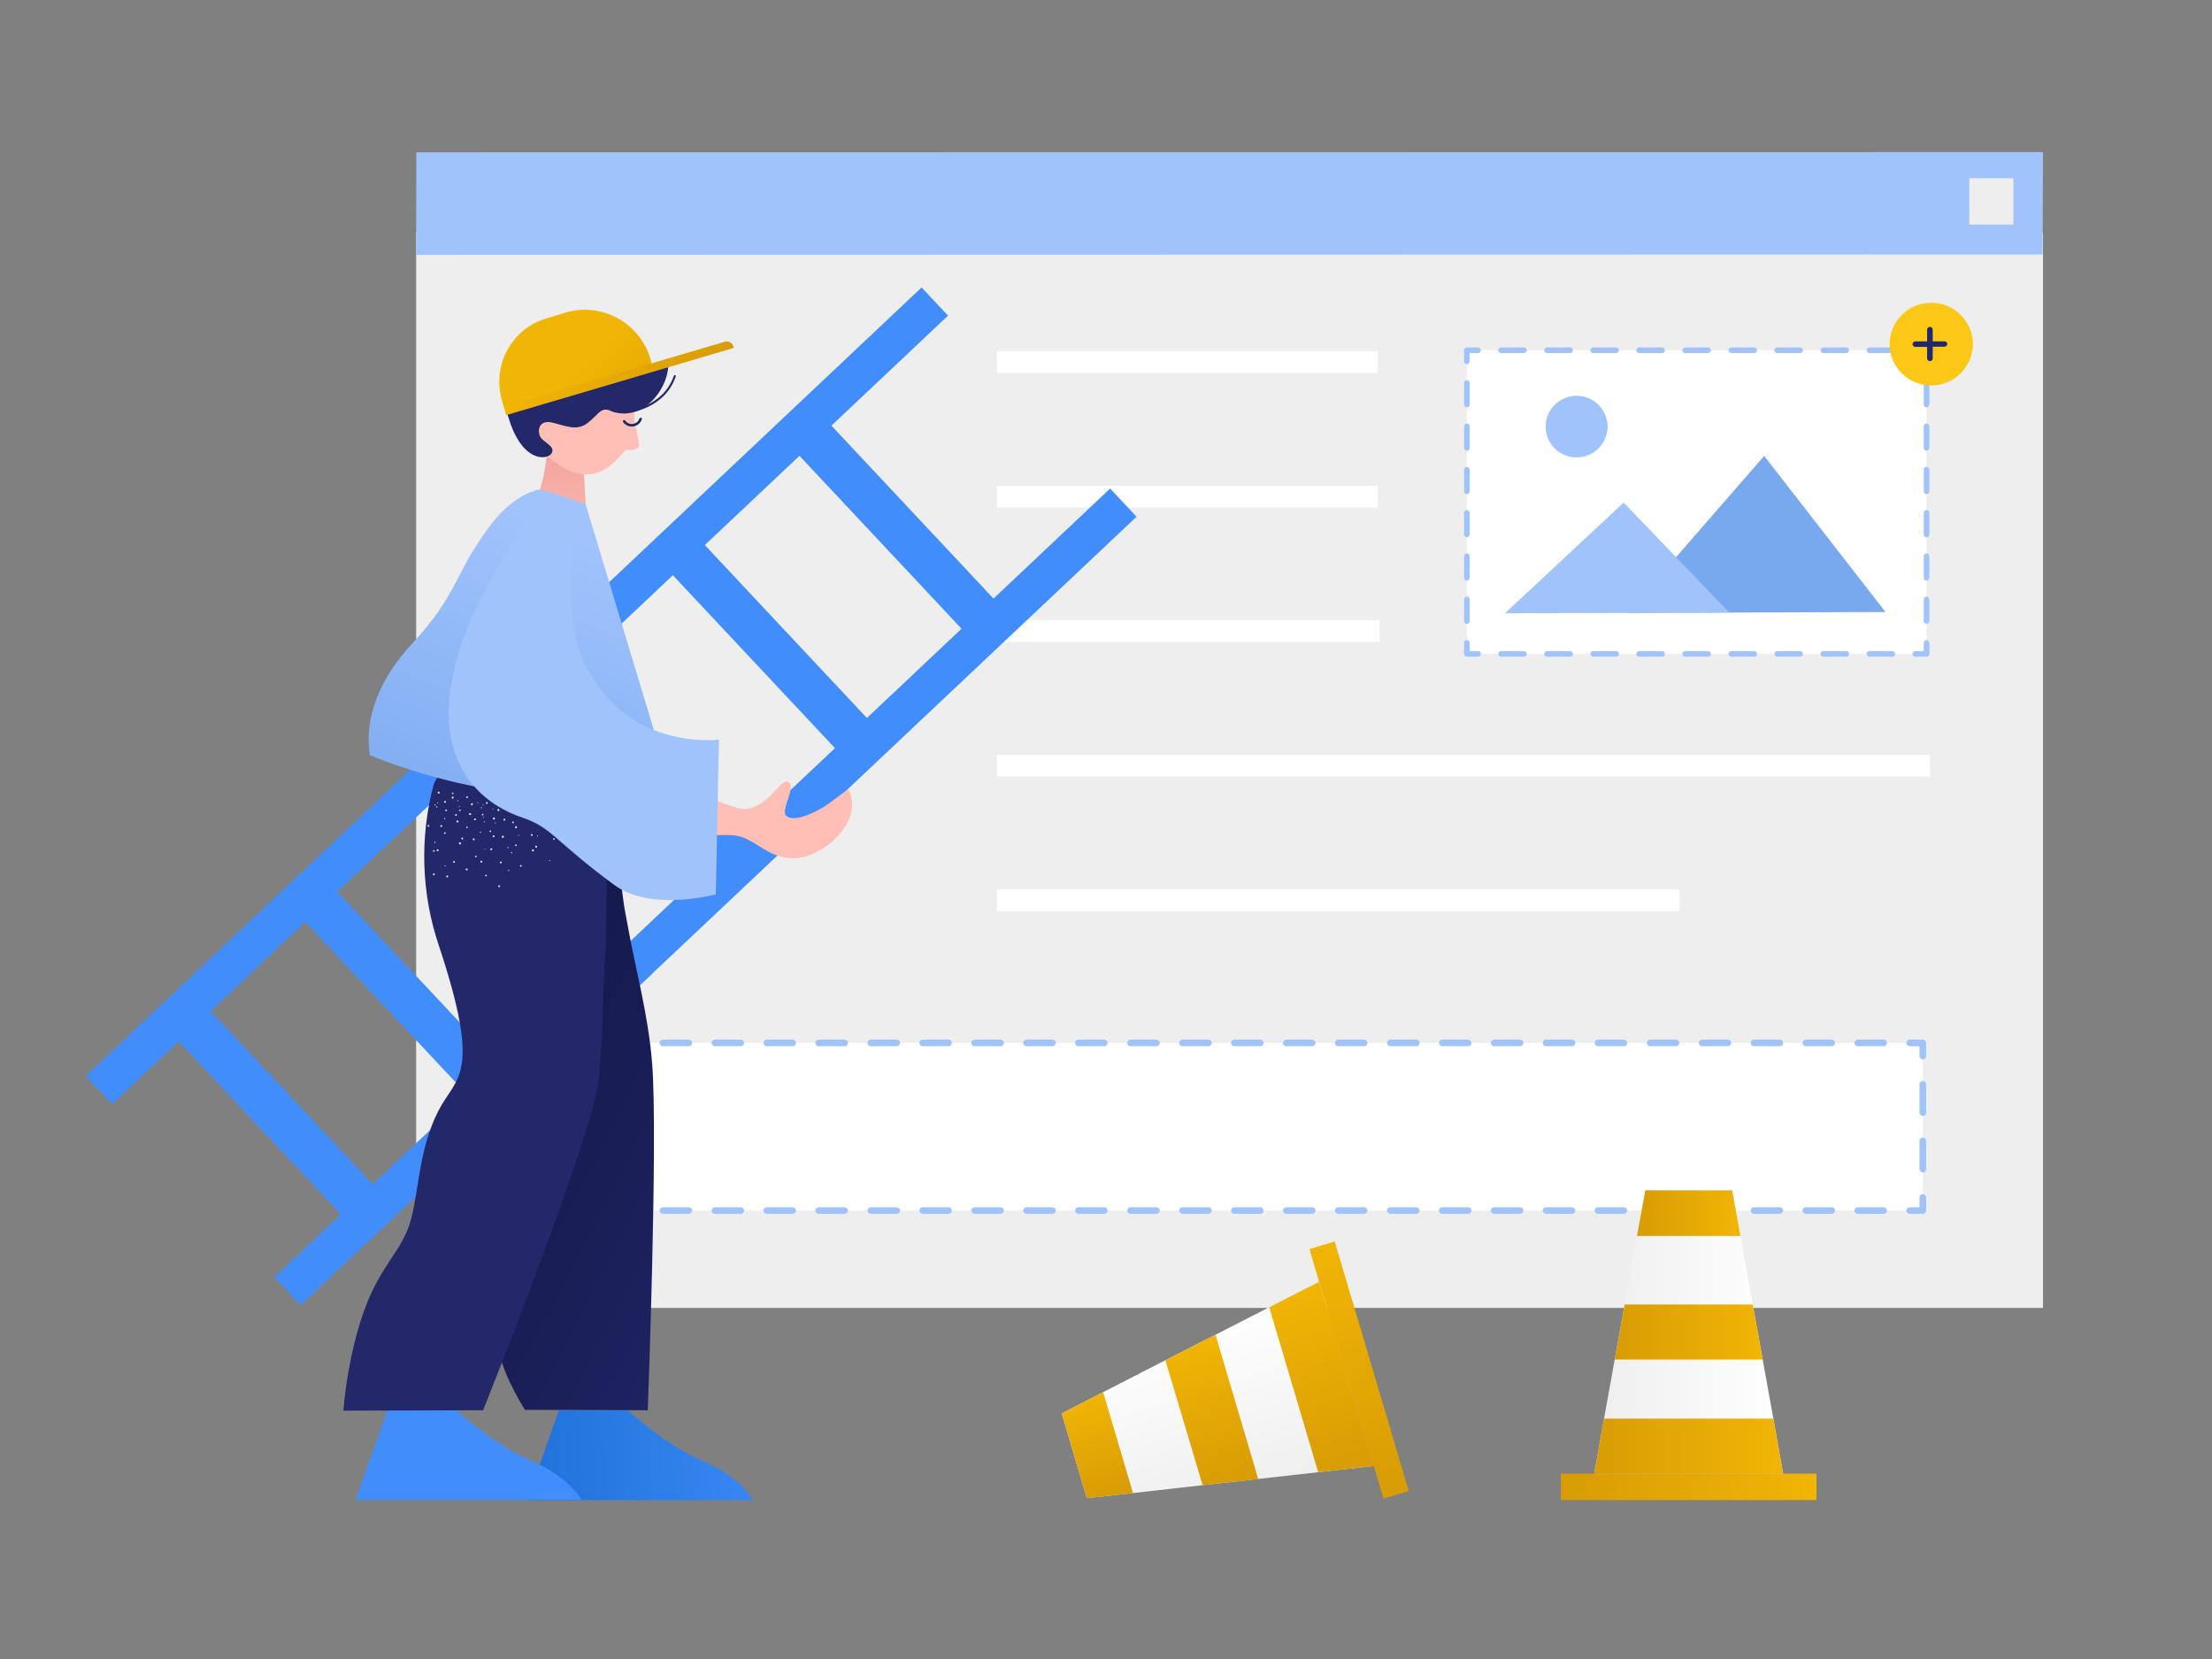<svg xmlns="http://www.w3.org/2000/svg" viewBox="0 0 1600 1200" width="1600" height="1200"><rect x="0" y="0" width="1600" height="1200" fill="#808080" stroke="none"/><g transform="translate(301.0 110.0) rotate(0.0 588.5 418.0) scale(1.489 1.49)"><svg width="790.3" height="561.2" viewBox="0 0 790.3 561.2"><path d="M0 39.1h790.3v522H0z" fill="#eee"/><path d="M790.1 49.7 0 49.9.1.1 790.3 0z" fill="#a1c3fc"/><path d="M754.5 12.7h21.4v22.5h-21.4z" fill="#eee"/></svg></g><g transform="translate(336.0 752.0) rotate(0.0 528.5 63.0) scale(1.591 1.585)"><svg width="664.5" height="79.5" viewBox="0 0 664.5 79.5"><path d="M1.5 1.5H663V78H1.5z" fill="#fff"/><g fill="#a1c3fc"><path d="M663 9c-.8 0-1.5-.7-1.5-1.5V3H657c-.8 0-1.5-.7-1.5-1.5S656.2 0 657 0h6c.8 0 1.5.7 1.5 1.5v6c0 .8-.6 1.5-1.5 1.5zm-17.8-6h-11.8c-.8 0-1.5-.7-1.5-1.5s.7-1.5 1.5-1.5h11.8c.8 0 1.5.7 1.5 1.5s-.6 1.5-1.5 1.5zm-23.6 0h-11.8c-.8 0-1.5-.7-1.5-1.5S609 0 609.8 0h11.8c.8 0 1.5.7 1.5 1.5s-.7 1.5-1.5 1.5zM598 3h-11.8c-.8 0-1.5-.7-1.5-1.5s.7-1.5 1.5-1.5H598c.8 0 1.5.7 1.5 1.5S598.8 3 598 3zm-23.6 0h-11.8c-.8 0-1.5-.7-1.5-1.5s.7-1.5 1.5-1.5h11.8c.8 0 1.5.7 1.5 1.5s-.7 1.5-1.5 1.5zm-23.6 0H539c-.8 0-1.5-.7-1.5-1.5S538.2 0 539 0h11.8c.8 0 1.5.7 1.5 1.5s-.7 1.5-1.5 1.5zm-23.7 0h-11.8c-.8 0-1.5-.7-1.5-1.5s.7-1.5 1.5-1.5h11.8c.8 0 1.5.7 1.5 1.5S528 3 527.1 3zm-23.6 0h-11.8c-.8 0-1.5-.7-1.5-1.5s.7-1.5 1.5-1.5h11.8c.8 0 1.5.7 1.5 1.5s-.7 1.5-1.5 1.5zm-23.6 0h-11.8c-.8 0-1.5-.7-1.5-1.5s.7-1.5 1.5-1.5h11.8c.8 0 1.5.7 1.5 1.5s-.7 1.5-1.5 1.5zm-23.6 0h-11.8c-.8 0-1.5-.7-1.5-1.5s.7-1.5 1.5-1.5h11.8c.8 0 1.5.7 1.5 1.5s-.7 1.5-1.5 1.5zm-23.6 0h-11.8c-.8 0-1.5-.7-1.5-1.5S420 0 420.9 0h11.8c.8 0 1.5.7 1.5 1.5s-.7 1.5-1.5 1.5zM409 3h-11.8c-.8 0-1.5-.7-1.5-1.5s.7-1.5 1.5-1.5H409c.8 0 1.5.7 1.5 1.5S409.9 3 409 3zm-23.6 0h-11.8c-.8 0-1.5-.7-1.5-1.5s.7-1.5 1.5-1.5h11.8c.8 0 1.5.7 1.5 1.5s-.7 1.5-1.5 1.5zm-23.6 0H350c-.8 0-1.5-.7-1.5-1.5S349.2 0 350 0h11.8c.8 0 1.5.7 1.5 1.5s-.7 1.5-1.5 1.5zm-23.6 0h-11.8c-.8 0-1.5-.7-1.5-1.5s.7-1.5 1.5-1.5h11.8c.8 0 1.5.7 1.5 1.5S339 3 338.2 3zm-23.6 0h-11.8c-.8 0-1.5-.7-1.5-1.5S302 0 302.8 0h11.8c.8 0 1.5.7 1.5 1.5s-.7 1.5-1.5 1.5zm-23.7 0h-11.8c-.8 0-1.5-.7-1.5-1.5s.7-1.5 1.5-1.5h11.8c.8 0 1.5.7 1.5 1.5s-.6 1.5-1.5 1.5zm-23.6 0h-11.8c-.8 0-1.5-.7-1.5-1.5s.7-1.5 1.5-1.5h11.8c.8 0 1.5.7 1.5 1.5s-.7 1.5-1.5 1.5zm-23.6 0h-11.8c-.8 0-1.5-.7-1.5-1.5s.7-1.5 1.5-1.5h11.8c.8 0 1.5.7 1.5 1.5s-.7 1.5-1.5 1.5zm-23.6 0h-11.8c-.8 0-1.5-.7-1.5-1.5s.7-1.5 1.5-1.5h11.8c.8 0 1.5.7 1.5 1.5s-.7 1.5-1.5 1.5zm-23.6 0h-11.8c-.8 0-1.5-.7-1.5-1.5s.7-1.5 1.5-1.5h11.8c.8 0 1.5.7 1.5 1.5s-.7 1.5-1.5 1.5zm-23.7 0H161c-.8 0-1.5-.7-1.5-1.5S160.2 0 161 0h11.8c.8 0 1.5.7 1.5 1.5s-.6 1.5-1.5 1.5zm-23.6 0h-11.8c-.8 0-1.5-.7-1.5-1.5s.7-1.5 1.5-1.5h11.8c.8 0 1.5.7 1.5 1.5S150 3 149.2 3zm-23.6 0h-11.8c-.8 0-1.5-.7-1.5-1.5S113 0 113.8 0h11.8c.8 0 1.5.7 1.5 1.5s-.7 1.5-1.5 1.5zM102 3H90.2c-.8 0-1.5-.7-1.5-1.5S89.3 0 90.2 0H102c.8 0 1.5.7 1.5 1.5S102.8 3 102 3zM78.4 3H66.5c-.8 0-1.5-.7-1.5-1.5S65.7 0 66.5 0h11.8c.8 0 1.5.7 1.5 1.5S79.2 3 78.4 3zM54.7 3H42.9c-.8 0-1.5-.7-1.5-1.5S42.1 0 42.9 0h11.8c.8 0 1.5.7 1.5 1.5S55.6 3 54.7 3zM31.1 3H19.3c-.8 0-1.5-.7-1.5-1.5S18.5 0 19.3 0h11.8c.8 0 1.5.7 1.5 1.5S31.9 3 31.1 3zM1.5 9C.7 9 0 8.3 0 7.5v-6C0 .7.7 0 1.5 0h6C8.3 0 9 .7 9 1.5S8.3 3 7.5 3H3v4.5C3 8.3 2.3 9 1.5 9zm0 51.6c-.8 0-1.5-.7-1.5-1.5V46.2c0-.8.7-1.5 1.5-1.5s1.5.7 1.5 1.5v12.9c0 .8-.7 1.5-1.5 1.5zm0-25.8c-.8 0-1.5-.7-1.5-1.5V20.4c0-.8.7-1.5 1.5-1.5s1.5.7 1.5 1.5v12.9c0 .8-.7 1.5-1.5 1.5zm6 44.7h-6C.7 79.5 0 78.8 0 78v-6c0-.8.7-1.5 1.5-1.5S3 71.2 3 72v4.5h4.5c.8 0 1.5.7 1.5 1.5s-.7 1.5-1.5 1.5zm637.7 0h-11.8c-.8 0-1.5-.7-1.5-1.5s.7-1.5 1.5-1.5h11.8c.8 0 1.5.7 1.5 1.5s-.6 1.5-1.5 1.5zm-23.6 0h-11.8c-.8 0-1.5-.7-1.5-1.5s.7-1.5 1.5-1.5h11.8c.8 0 1.5.7 1.5 1.5s-.7 1.5-1.5 1.5zm-23.6 0h-11.8c-.8 0-1.5-.7-1.5-1.5s.7-1.5 1.5-1.5H598c.8 0 1.5.7 1.5 1.5s-.7 1.5-1.5 1.5zm-23.6 0h-11.8c-.8 0-1.5-.7-1.5-1.5s.7-1.5 1.5-1.5h11.8c.8 0 1.5.7 1.5 1.5s-.7 1.5-1.5 1.5zm-23.6 0H539c-.8 0-1.5-.7-1.5-1.5s.7-1.5 1.5-1.5h11.8c.8 0 1.5.7 1.5 1.5s-.7 1.5-1.5 1.5zm-23.7 0h-11.8c-.8 0-1.5-.7-1.5-1.5s.7-1.5 1.5-1.5h11.8c.8 0 1.5.7 1.5 1.5s-.6 1.5-1.5 1.5zm-23.6 0h-11.8c-.8 0-1.5-.7-1.5-1.5s.7-1.5 1.5-1.5h11.8c.8 0 1.5.7 1.5 1.5s-.7 1.5-1.5 1.5zm-23.6 0h-11.8c-.8 0-1.5-.7-1.5-1.5s.7-1.5 1.5-1.5h11.8c.8 0 1.5.7 1.5 1.5s-.7 1.5-1.5 1.5zm-23.6 0h-11.8c-.8 0-1.5-.7-1.5-1.5s.7-1.5 1.5-1.5h11.8c.8 0 1.5.7 1.5 1.5s-.7 1.5-1.5 1.5zm-23.6 0h-11.8c-.8 0-1.5-.7-1.5-1.5s.7-1.5 1.5-1.5h11.8c.8 0 1.5.7 1.5 1.5s-.7 1.5-1.5 1.5zm-23.7 0h-11.8c-.8 0-1.5-.7-1.5-1.5s.7-1.5 1.5-1.5H409c.8 0 1.5.7 1.5 1.5s-.6 1.5-1.5 1.5zm-23.6 0h-11.8c-.8 0-1.5-.7-1.5-1.5s.7-1.5 1.5-1.5h11.8c.8 0 1.5.7 1.5 1.5s-.7 1.5-1.5 1.5zm-23.6 0H350c-.8 0-1.5-.7-1.5-1.5s.7-1.5 1.5-1.5h11.8c.8 0 1.5.7 1.5 1.5s-.7 1.5-1.5 1.5zm-23.6 0h-11.8c-.8 0-1.5-.7-1.5-1.5s.7-1.5 1.5-1.5h11.8c.8 0 1.5.7 1.5 1.5s-.7 1.5-1.5 1.5zm-23.6 0h-11.8c-.8 0-1.5-.7-1.5-1.5s.7-1.5 1.5-1.5h11.8c.8 0 1.5.7 1.5 1.5s-.7 1.5-1.5 1.5zm-23.7 0h-11.8c-.8 0-1.5-.7-1.5-1.5s.7-1.5 1.5-1.5h11.8c.8 0 1.5.7 1.5 1.5s-.6 1.5-1.5 1.5zm-23.6 0h-11.8c-.8 0-1.5-.7-1.5-1.5s.7-1.5 1.5-1.5h11.8c.8 0 1.5.7 1.5 1.5s-.7 1.5-1.5 1.5zm-23.6 0h-11.8c-.8 0-1.5-.7-1.5-1.5s.7-1.5 1.5-1.5h11.8c.8 0 1.5.7 1.5 1.5s-.7 1.5-1.5 1.5zm-23.6 0h-11.8c-.8 0-1.5-.7-1.5-1.5s.7-1.5 1.5-1.5h11.8c.8 0 1.5.7 1.5 1.5s-.7 1.5-1.5 1.5zm-23.6 0h-11.8c-.8 0-1.5-.7-1.5-1.5s.7-1.5 1.5-1.5h11.8c.8 0 1.5.7 1.5 1.5s-.7 1.5-1.5 1.5zm-23.7 0H161c-.8 0-1.5-.7-1.5-1.5s.7-1.5 1.5-1.5h11.8c.8 0 1.5.7 1.5 1.5s-.6 1.5-1.5 1.5zm-23.6 0h-11.8c-.8 0-1.5-.7-1.5-1.5s.7-1.5 1.5-1.5h11.8c.8 0 1.5.7 1.5 1.5s-.7 1.5-1.5 1.5zm-23.6 0h-11.8c-.8 0-1.5-.7-1.5-1.5s.7-1.5 1.5-1.5h11.8c.8 0 1.5.7 1.5 1.5s-.7 1.5-1.5 1.5zm-23.6 0H90.2c-.8 0-1.5-.7-1.5-1.5s.7-1.5 1.5-1.5H102c.8 0 1.5.7 1.5 1.5s-.7 1.5-1.5 1.5zm-23.6 0H66.5c-.8 0-1.5-.7-1.5-1.5s.7-1.5 1.5-1.5h11.8c.8 0 1.5.7 1.5 1.5s-.6 1.5-1.4 1.5zm-23.7 0H42.9c-.8 0-1.5-.7-1.5-1.5s.7-1.5 1.5-1.5h11.8c.8 0 1.5.7 1.5 1.5s-.6 1.5-1.5 1.5zm-23.6 0H19.3c-.8 0-1.5-.7-1.5-1.5s.7-1.5 1.5-1.5h11.8c.8 0 1.5.7 1.5 1.5s-.7 1.5-1.5 1.5zm631.9 0h-6c-.8 0-1.5-.7-1.5-1.5s.7-1.5 1.5-1.5h4.5V72c0-.8.7-1.5 1.5-1.5s1.5.7 1.5 1.5v6c0 .8-.6 1.5-1.5 1.5zm0-18.9c-.8 0-1.5-.7-1.5-1.5V46.2c0-.8.7-1.5 1.5-1.5s1.5.7 1.5 1.5v12.9c0 .8-.6 1.5-1.5 1.5zm0-25.8c-.8 0-1.5-.7-1.5-1.5V20.4c0-.8.7-1.5 1.5-1.5s1.5.7 1.5 1.5v12.9c0 .8-.6 1.5-1.5 1.5z"/></g></svg></g><g transform="translate(721.0 254.0) rotate(0.0 337.5 202.5) scale(1.395 1.405)"><svg width="483.8" height="288.3" viewBox="0 0 483.8 288.3"><g fill="#FFF"><path d="M0 207.8h483.8V219H0zm0 69.3h354v11.2H0zm1-138.6h197.5v11.2H1zM0 0h197.5v11.2H0zm0 69.3h197.5v11.2H0z"/></g></svg></g><g transform="translate(1059.0 219.0) rotate(0.0 184.0 128.0) scale(1.35 1.341)"><svg width="272.5" height="190.9" viewBox="0 0 272.5 190.9"><path d="M1.5 25.6h246.3v163.8H1.5z" fill="#fff"/><g fill="#a1c3fc"><path d="M247.8 33.1c-.8 0-1.5-.7-1.5-1.5v-4.5h-4.5c-.8 0-1.5-.7-1.5-1.5s.7-1.5 1.5-1.5h6c.8 0 1.5.7 1.5 1.5v6c0 .8-.7 1.5-1.5 1.5zm-18.3-6h-12.3c-.8 0-1.5-.7-1.5-1.5s.7-1.5 1.5-1.5h12.3c.8 0 1.5.7 1.5 1.5s-.7 1.5-1.5 1.5zm-24.7 0h-12.3c-.8 0-1.5-.7-1.5-1.5s.7-1.5 1.5-1.5h12.3c.8 0 1.5.7 1.5 1.5s-.7 1.5-1.5 1.5zm-24.7 0h-12.3c-.8 0-1.5-.7-1.5-1.5s.7-1.5 1.5-1.5h12.3c.8 0 1.5.7 1.5 1.5s-.6 1.5-1.5 1.5zm-24.6 0h-12.3c-.8 0-1.5-.7-1.5-1.5s.7-1.5 1.5-1.5h12.3c.8 0 1.5.7 1.5 1.5s-.7 1.5-1.5 1.5zm-24.7 0h-12.3c-.8 0-1.5-.7-1.5-1.5s.7-1.5 1.5-1.5h12.3c.8 0 1.5.7 1.5 1.5s-.7 1.5-1.5 1.5zm-24.6 0H93.8c-.8 0-1.5-.7-1.5-1.5s.7-1.5 1.5-1.5h12.3c.8 0 1.5.7 1.5 1.5s-.6 1.5-1.4 1.5zm-24.7 0H69.2c-.8 0-1.5-.7-1.5-1.5s.7-1.5 1.5-1.5h12.3c.8 0 1.5.7 1.5 1.5s-.7 1.5-1.5 1.5zm-24.7 0H44.5c-.8 0-1.5-.7-1.5-1.5s.7-1.5 1.5-1.5h12.3c.8 0 1.5.7 1.5 1.5s-.6 1.5-1.5 1.5zm-24.6 0H19.8c-.8 0-1.5-.7-1.5-1.5s.7-1.5 1.5-1.5h12.3c.8 0 1.5.7 1.5 1.5s-.6 1.5-1.4 1.5zm-30.7 6c-.8 0-1.5-.7-1.5-1.5v-6c0-.8.7-1.5 1.5-1.5h6c.8 0 1.5.7 1.5 1.5s-.7 1.5-1.5 1.5H3v4.5c0 .8-.7 1.5-1.5 1.5zm0 140.1c-.8 0-1.5-.7-1.5-1.5V160c0-.8.7-1.5 1.5-1.5s1.5.7 1.5 1.5v11.7c0 .9-.7 1.5-1.5 1.5zm0-23.3c-.8 0-1.5-.7-1.5-1.5v-11.7c0-.8.7-1.5 1.5-1.5s1.5.7 1.5 1.5v11.7c0 .8-.7 1.5-1.5 1.5zm0-23.4c-.8 0-1.5-.7-1.5-1.5v-11.7c0-.8.7-1.5 1.5-1.5s1.5.7 1.5 1.5V125c0 .9-.7 1.5-1.5 1.5zm0-23.3c-.8 0-1.5-.7-1.5-1.5V90c0-.8.7-1.5 1.5-1.5S3 89.2 3 90v11.7c0 .8-.7 1.5-1.5 1.5zm0-23.4c-.8 0-1.5-.7-1.5-1.5V66.6c0-.8.7-1.5 1.5-1.5s1.5.7 1.5 1.5v11.7c0 .8-.7 1.5-1.5 1.5zm0-23.4c-.8 0-1.5-.7-1.5-1.5V43.3c0-.8.7-1.5 1.5-1.5s1.5.6 1.5 1.5V55c0 .8-.7 1.4-1.5 1.4zm6 134.5h-6c-.8 0-1.5-.7-1.5-1.5v-6c0-.8.7-1.5 1.5-1.5s1.5.7 1.5 1.5v4.5h4.5c.8 0 1.5.7 1.5 1.5s-.7 1.5-1.5 1.5zm222 0h-12.3c-.8 0-1.5-.7-1.5-1.5s.7-1.5 1.5-1.5h12.3c.8 0 1.5.7 1.5 1.5s-.7 1.5-1.5 1.5zm-24.7 0h-12.3c-.8 0-1.5-.7-1.5-1.5s.7-1.5 1.5-1.5h12.3c.8 0 1.5.7 1.5 1.5s-.7 1.5-1.5 1.5zm-24.7 0h-12.3c-.8 0-1.5-.7-1.5-1.5s.7-1.5 1.5-1.5h12.3c.8 0 1.5.7 1.5 1.5s-.6 1.5-1.5 1.5zm-24.6 0h-12.3c-.8 0-1.5-.7-1.5-1.5s.7-1.5 1.5-1.5h12.3c.8 0 1.5.7 1.5 1.5s-.7 1.5-1.5 1.5zm-24.7 0h-12.3c-.8 0-1.5-.7-1.5-1.5s.7-1.5 1.5-1.5h12.3c.8 0 1.5.7 1.5 1.5s-.7 1.5-1.5 1.5zm-24.6 0H93.8c-.8 0-1.5-.7-1.5-1.5s.7-1.5 1.5-1.5h12.3c.8 0 1.5.7 1.5 1.5s-.6 1.5-1.4 1.5zm-24.7 0H69.2c-.8 0-1.5-.7-1.5-1.5s.7-1.5 1.5-1.5h12.3c.8 0 1.5.7 1.5 1.5s-.7 1.5-1.5 1.5zm-24.7 0H44.5c-.8 0-1.5-.7-1.5-1.5s.7-1.5 1.5-1.5h12.3c.8 0 1.5.7 1.5 1.5s-.6 1.5-1.5 1.5zm-24.6 0H19.8c-.8 0-1.5-.7-1.5-1.5s.7-1.5 1.5-1.5h12.3c.8 0 1.5.7 1.5 1.5s-.6 1.5-1.4 1.5zm215.6 0h-6c-.8 0-1.5-.7-1.5-1.5s.7-1.5 1.5-1.5h4.5v-4.5c0-.8.7-1.5 1.5-1.5s1.5.7 1.5 1.5v6c0 .9-.7 1.5-1.5 1.5zm0-17.7c-.8 0-1.5-.7-1.5-1.5V160c0-.8.7-1.5 1.5-1.5s1.5.7 1.5 1.5v11.7c0 .9-.7 1.5-1.5 1.5zm0-23.3c-.8 0-1.5-.7-1.5-1.5v-11.7c0-.8.7-1.5 1.5-1.5s1.5.7 1.5 1.5v11.7c0 .8-.7 1.5-1.5 1.5zm0-23.4c-.8 0-1.5-.7-1.5-1.5v-11.7c0-.8.7-1.5 1.5-1.5s1.5.7 1.5 1.5V125c0 .9-.7 1.5-1.5 1.5zm0-23.3c-.8 0-1.5-.7-1.5-1.5V90c0-.8.7-1.5 1.5-1.5s1.5.7 1.5 1.5v11.7c0 .8-.7 1.5-1.5 1.5zm0-23.4c-.8 0-1.5-.7-1.5-1.5V66.6c0-.8.7-1.5 1.5-1.5s1.5.7 1.5 1.5v11.7c0 .8-.7 1.5-1.5 1.5zm0-23.4c-.8 0-1.5-.7-1.5-1.5V43.3c0-.8.7-1.5 1.5-1.5s1.5.7 1.5 1.5V55c0 .8-.7 1.4-1.5 1.4z"/></g><circle cx="250.3" cy="22.3" fill="#fcc817" r="22.3"/><path d="M257.4 20.8h-6.3v-6.3c0-.8-.7-1.5-1.5-1.5s-1.5.7-1.5 1.5v6.3h-6.3c-.8 0-1.5.7-1.5 1.5s.7 1.5 1.5 1.5h6.3V30c0 .8.7 1.5 1.5 1.5s1.5-.7 1.5-1.5v-6.3h6.3c.8 0 1.5-.7 1.5-1.5s-.7-1.4-1.5-1.4z" fill="#23286b"/><circle cx="60.3" cy="66.8" fill="#a1c3fc" r="16.6"/><path d="m87.6 167.3 73.2-84.7 65 84.2z" fill="#78a9ef"/><path d="m21.9 167.5 63.6-59.7 56.6 59.3z" fill="#a1c3fc"/></svg></g><g transform="translate(62.0 208.0) rotate(0.0 380.0 438.5) scale(1.533 1.538)"><svg width="495.8" height="570.2" viewBox="0 0 495.8 570.2"><linearGradient id="b" gradientUnits="userSpaceOnUse" x1="372.286" x2="204.095" y1="543.373" y2="552.783"><stop offset=".129" stop-color="#428dfc"/><stop offset=".999" stop-color="#1d72d8"/></linearGradient><linearGradient id="c" gradientUnits="userSpaceOnUse" x1="380.054" x2="208.441" y1="455.315" y2="366.377"><stop offset="0" stop-color="#23286b"/><stop offset="1" stop-color="#151a4f"/></linearGradient><linearGradient id="d" gradientUnits="userSpaceOnUse" x1="224.422" x2="224.422" y1="129.775" y2="71.813"><stop offset="0" stop-color="#ffbeb6"/><stop offset="1" stop-color="#f2a19c"/></linearGradient><linearGradient id="e" gradientUnits="userSpaceOnUse" x1="243.802" x2="189.556" y1="121.177" y2="251.838"><stop offset="0" stop-color="#a1c3fc"/><stop offset="1" stop-color="#81aef2"/></linearGradient><linearGradient id="a"><stop offset="0" stop-color="#f1b505"/><stop offset="1" stop-color="#d89c05"/></linearGradient><linearGradient xmlns:xlink="http://www.w3.org/1999/xlink" id="f" gradientTransform="matrix(.917 -.399 .399 .917 -244.131 180.089)" gradientUnits="userSpaceOnUse" x1="490.394" x2="517.406" xlink:href="#a" y1="60.879" y2="129.871"/><linearGradient xmlns:xlink="http://www.w3.org/1999/xlink" id="g" gradientUnits="userSpaceOnUse" x1="197.277" x2="305.717" xlink:href="#a" y1="42.649" y2="42.649"/><path d="M255.7 59c-.3 0-.5-.2-.5-.5s.2-.5.5-.5c.2 0 16.8-1.8 21.8-16.5.1-.3.4-.4.6-.3.3.1.4.4.3.6-5.2 15.4-22.5 17.2-22.7 17.2z" fill="#23286b"/><g fill="#428dfc"><path d="M495.827 107.782 101.417 478.64 88.95 465.382 483.36 94.523zm-88.948-94.58L12.469 384.06.002 370.802 394.412-.057z"/><path d="M132.838 449.106 33.033 342.964l15.08-14.18 99.805 106.143zm59.689-56.203L92.722 286.761l15.08-14.18 99.805 106.143zm115.26-109.602L207.982 177.16l15.08-14.18 99.805 106.143zm-55.43 53.403-99.804-106.142 15.08-14.18 99.804 106.143zM365.641 229.51l-99.804-106.142 15.08-14.18 99.804 106.143zm59.758-56.13L325.594 67.237l15.08-14.18L440.48 159.2z"/></g><path d="m223.3 528.1-15.1 42.2h106.7s-5.5-10.6-23.7-18.4-35.3-23.8-35.3-23.8z" fill="url(#b)"/><path d="m142.4 528-15.1 42.2H234s-5.5-10.6-23.7-18.4C192 544 175 528 175 528z" fill="#428dfc"/><path d="M267.3 365.4c-1.8-23.6-8-45.1-11.8-66.6-.5-3-1.2-5.9-1.6-8.9-1.9-14.3-7.9-60.6-9.2-66.8l-27.8 3.2-13.4 2.1s-9.5 1.8-16.5 5.5c-2.7 13.5-3.4 30.2 1.1 49.7 12.9 56.5 13.9 48.5 11.9 88.2-2 39.6 4.5 26.2 6.4 67.8 2 41.6-29.2 38.8.8 88.2l58 .2c0 .1 4.8-126.9 2.1-162.6z" fill="url(#c)"/><path d="M245.5 307.2s.7-77.5 3.4-87.2l-80.1 4.7-4.6 8.9c-.9-.2.8.2 0 0-6.7 25-5.9 51.5 2.5 76.1 20.5 61.6 8 61.3-.2 77.3-9.1 17.6-9.1 35.9-12.9 50.8-4.1 16.1-15.4 21.6-23.8 47.9-7 22.1-8.2 42.5-8.2 42.5l65.9-.2s51.9-129.1 54.6-156c2.4-24.2 1.3-33.6 3.4-64.8z" fill="#23286b"/><path d="M193.2 252c.1.1.3 0 .3-.1.1-.1 0-.3-.1-.3-.1-.1-.3 0-.3.1-.1.1 0 .3.1.3zm-1.2-6.5c.1 0 .3 0 .3-.1s0-.3-.1-.3c-.1-.1-.2 0-.3.1-.1.1 0 .2.1.3zm-22.5 26.7c.1.1.3 0 .3-.1.1-.1 0-.3-.1-.3-.1-.1-.3 0-.3.1-.1.1 0 .3.1.3zM213 258c0 .1.2.2.3.1.1 0 .2-.2.1-.3 0-.1-.2-.2-.3-.1-.1 0-.2.2-.1.3zm-28.2-15.6c.1.1.2.1.3 0 .1-.1.1-.2 0-.3-.1-.1-.2-.1-.3 0-.1.1-.1.2 0 .3zm19.2 15.3c0 .1.1.2.2.2s.2-.1.2-.3c0-.1-.1-.2-.2-.2-.1.1-.2.2-.2.3zm-15.8 6.5c0 .1.1.2.2.2s.2-.1.2-.2-.1-.2-.2-.2-.2.1-.2.2zm-26.8-10.8c.2.2.4.2.6.1.2-.2.2-.5 0-.6-.2-.2-.4-.2-.6-.1-.2.1-.2.4 0 .6zm8.3-7.3c.2.2.4.2.6.1.2-.2.2-.5 0-.6-.2-.2-.4-.2-.6-.1-.1.1-.1.4 0 .6zm24.9 35.4c0 .3.2.5.4.5s.5-.1.5-.4c0-.3-.2-.5-.4-.5-.2-.1-.4.1-.5.4.1 0 .1 0 0 0zm.8-11.2c0 .3.2.5.4.5.3 0 .5-.2.5-.4 0-.3-.2-.5-.4-.5s-.5.2-.5.4zM192 258c0 .3.2.5.4.5s.5-.1.5-.4c0-.3-.2-.5-.4-.5-.2-.1-.4.1-.5.4zm5.1-7.8c0 .3.2.5.4.5.3 0 .5-.2.5-.4 0-.3-.2-.5-.4-.5-.3 0-.5.2-.5.4zm-23.5 20.3c.2.1.5 0 .6-.2.1-.2 0-.5-.2-.6-.2-.1-.5 0-.6.2-.1.2 0 .5.2.6zm3.9-11c.2.1.5 0 .6-.2.1-.2 0-.5-.2-.6-.2-.1-.5 0-.6.2-.1.2 0 .5.2.6zm6-9c.2.1.5 0 .6-.2s0-.5-.2-.6-.5 0-.6.2c-.2.2-.1.5.2.6zm5.6-7.7c.2.1.5 0 .6-.2.1-.2 0-.5-.2-.6s-.5 0-.6.2 0 .4.2.6c0-.1 0 0 0 0zm-19 34.3c.1.2.3.4.6.3.2-.1.4-.3.3-.6-.1-.2-.3-.4-.5-.3-.3.1-.5.3-.4.6zm42-14c.1.2.3.4.6.3.2-.1.4-.3.3-.6-.1-.2-.3-.4-.6-.3s-.4.3-.3.6zm-2-5.5c.1.2.3.4.5.3.2-.1.4-.3.3-.6-.1-.2-.3-.4-.6-.3-.2.1-.3.4-.2.6zm-19.2 6.7c.1.2.3.4.6.3.2-.1.4-.3.3-.6-.1-.2-.3-.4-.6-.3-.2.1-.3.4-.3.6zm-24.8-26.6c.1.2.3.4.6.3.2-.1.4-.3.3-.6-.1-.2-.3-.4-.6-.3s-.4.3-.3.6zm-2.1 27.6c.2.1.4.1.6-.1.1-.2.1-.4-.1-.6-.2-.1-.4-.1-.5.1-.2.3-.2.5 0 .6zm5.2-8.4c.2.1.4.1.6-.1.1-.2.1-.5-.1-.6s-.4 0-.6.1c-.1.2-.1.5.1.6zm5.1-8.7c0 .1.1.2.2.2.2.1.4.1.6-.1.1-.2.1-.5-.1-.6-.1-.1-.3-.1-.4 0-.1 0-.1.1-.2.2s-.2.2-.1.3zm5.4-8.2c.2.1.4.1.6-.1.1-.2.1-.5-.1-.6s-.4-.1-.6.1-.1.5.1.6zm25.2 32.1c.1.2.3.4.5.3.2 0 .3-.3.3-.5s-.3-.4-.5-.3c-.3 0-.4.3-.3.5zm-2.3-9.7c.1.2.3.4.5.3.2 0 .3-.3.3-.5s-.3-.4-.5-.3c-.2 0-.3.2-.3.5zm-1.4-10.8c0 .2.3.4.5.3.2 0 .3-.2.3-.5 0-.2-.3-.4-.5-.3-.2.1-.3.3-.3.5zm-12.7 25c.1.2.3.4.5.3s.3-.3.3-.5c-.1-.2-.3-.4-.5-.3s-.4.3-.3.5zm-4.8-9.1c0 .2.1.4.3.5.2 0 .4-.1.5-.3 0-.2-.1-.4-.3-.5-.3-.1-.5.1-.5.3zm6.8-11.9c0 .2.1.4.3.5.2 0 .4-.1.5-.3 0-.2-.1-.4-.3-.5-.2 0-.4.1-.5.3zm-3.6-7.8c0 .2.1.4.3.5.2 0 .4-.1.5-.3 0-.2-.1-.4-.3-.5-.3-.1-.5.1-.5.3zm33.7 11.8c.1.2.4.2.5.1.2-.1.2-.4.1-.6-.1-.2-.4-.2-.6-.1-.1.1-.1.4 0 .6zm-54.7-17.1c.1.1.3.1.3 0 .1-.1.1-.3 0-.3-.1-.1-.3-.1-.3 0-.1 0-.1.2 0 .3zm21.6 6.7c0 .1.1.2.2.2s.2-.1.2-.2-.1-.2-.2-.2c-.1-.1-.2 0-.2.2zm-.2-5.9c0 .1.1.2.3.2.1 0 .2-.1.2-.2s-.1-.2-.2-.2c-.2-.1-.3 0-.3.2zm-11.1 1c.1 0 .3 0 .3-.1s0-.3-.1-.3c-.1-.1-.3 0-.3.1-.1.1 0 .2.1.3zm42.5 25.3c0 .1.2.2.3.1.1-.1.2-.2.1-.3 0-.1-.2-.2-.3-.1-.1 0-.2.2-.1.3zm-54-26c.1.1.3 0 .4-.1s0-.3-.1-.4-.3 0-.4.1c-.1.1 0 .3.1.4zm23.2 7.7c0 .1.2.2.3.2.1 0 .2-.2.2-.3s-.2-.2-.3-.2-.2.1-.2.3zm-1.4-6.6c0 .2.2.2.3.2.1 0 .2-.2.2-.3s-.2-.2-.3-.2c-.2 0-.3.2-.2.3zm-12.2 3.5s.1 0 .1.1c.1 0 .3-.1.3-.2s-.1-.3-.2-.3-.3.1-.3.2c-.1 0 0 .1.1.2zm1-6.9c0 .1.1.3.2.3.2 0 .3-.1.3-.2 0-.2-.1-.3-.2-.3-.1-.1-.2 0-.3.2zm24 33c.1.1.3.2.4.1s.2-.3.1-.4c-.1-.1-.2-.2-.4-.1-.1.1-.2.3-.1.4zm-13.3-18c.1.1.3.2.4.1s.2-.3.1-.4c-.1-.1-.2-.2-.4-.1-.1.1-.2.3-.1.4zm-21.5 4.8c.1.1.3.2.4.1s.2-.3.1-.4c-.1-.1-.2-.2-.4-.1-.1.1-.2.2-.1.4zm4.6-11.2c.1.1.3.2.4.1s.2-.3.1-.4c-.1-.1-.2-.2-.4-.1-.1.1-.1.3-.1.4zm29.9 13.6c.1.1.3.2.4.1s.2-.3.1-.4c-.1-.1-.2-.2-.4-.1-.1.1-.1.3-.1.4zm1.7 2.4c.1.1.3.2.4.1s.2-.3.1-.4c-.1-.1-.2-.2-.4-.1-.1 0-.1.2-.1.4zm-36.9 10c0 .3.1.5.4.5s.5-.1.5-.4c0-.3-.1-.5-.4-.5-.2 0-.4.2-.5.4zm1.8-11.3c0 .3.1.5.4.5.3 0 .5-.1.5-.4 0-.3-.1-.5-.4-.5-.2-.1-.5.1-.5.4zm1.7-11.4c0 .3.1.5.4.5s.5-.1.5-.4-.1-.5-.4-.5c-.2 0-.4.1-.5.4zm1.8-11.4c0 .3.1.5.4.5s.5-.1.5-.4-.1-.5-.4-.5c-.2 0-.5.1-.5.4zm41.5 23.2c.2.2.5.3.7.1s.2-.5.1-.7c-.1-.2-.4-.3-.6-.1-.3.2-.4.5-.2.7zm-8-10.9c.2.2.4.3.7.1.2-.2.3-.4.1-.7-.1-.2-.4-.3-.6-.1-.3.2-.3.5-.2.7zm-8.3-8.1c.2.2.4.3.7.1.2-.2.3-.5.1-.7-.1-.2-.4-.3-.6-.1-.3.2-.4.5-.2.7zm-8.1 24.1c.1.2.3.4.6.4.2-.1.4-.3.3-.6s-.3-.4-.6-.4c-.2.1-.3.3-.3.6zm-3.6-10.5c.1.3.3.4.6.4.2-.1.4-.3.3-.6s-.3-.4-.6-.4c-.2.1-.3.4-.3.6zm-1.7-11.9c.1.3.3.4.6.4.3-.1.4-.3.3-.6s-.3-.4-.6-.4c-.2 0-.4.3-.3.6zm-1.6 26.1c.1.3.3.4.6.3s.4-.3.3-.6c-.1-.2-.3-.4-.5-.3-.3.1-.4.3-.4.6zm-3.2-12.3c.1.3.3.4.6.4.2-.1.4-.3.4-.6-.1-.3-.3-.4-.6-.4-.3.1-.5.3-.4.6zm-1.2-10.3c.1.3.3.4.6.4.3-.1.4-.3.4-.6s-.3-.4-.5-.4c-.4.1-.5.4-.5.6zm-2.2-11.2c0 .2.3.4.5.4.3-.1.4-.3.4-.6s-.3-.4-.5-.4c-.3.1-.5.3-.4.6zm23.7 18.6c.1.2.4.3.7.1.2-.1.3-.4.1-.7-.1-.2-.4-.3-.6-.2-.3.3-.3.5-.2.8zm-4.2-8.6c.1.2.4.3.7.1.2-.1.3-.4.1-.7-.1-.2-.4-.3-.6-.2-.3.3-.4.6-.2.8zm-10.4-6.7c.1.2.4.3.7.1.2-.1.3-.4.1-.7-.1-.2-.4-.3-.6-.1-.3.2-.3.5-.2.7zm-2.3 10.7c.1.2.3.3.5.2.2-.1.3-.3.2-.5s-.3-.3-.4-.2c-.2.1-.3.3-.3.5zm-3.3-8c.1.2.3.3.5.2s.3-.3.2-.5-.3-.3-.5-.2c-.2.1-.3.3-.2.5zm-3.4-8c.1.2.3.3.5.2s.3-.3.2-.5-.3-.3-.5-.2-.3.4-.2.5zm-11.4 15.1c0 .2.2.4.4.4s.3-.2.3-.4-.2-.4-.4-.4-.3.2-.3.4c0-.1 0 0 0 0zm31.4-10.3c.1.1.3.1.5 0 .1-.1.1-.4 0-.5-.1-.1-.3-.1-.5 0s-.2.4 0 .5zm-27.4 1.6c.1.1.3.2.4.1.1-.1.2-.3.1-.4s-.3-.2-.4-.1c-.2.1-.2.3-.1.4z" fill="#fff" opacity=".86"/><path d="M217.5 79.5s-1.6 13.6-4.4 18.2c0 0 16.8 2.1 22.8 4.4l-.9-15.7z" fill="url(#d)"/><path d="M242.5 86.7c7.5-3.1 11.3-10.5 12.9-10.3s5.2-.2 5.6-1.9-1.7-7.9-2.2-13.9c0-.6-.1-1.1 0-1.7v-2.3c-.7-5.9-1.4-7.2-3-8.6-3.9-3.4-6.5-8.8-19.8-8.9-7 0-15.5-.2-22.1 8.9-7 9.6-1.1 20.8 1.6 23.3s6.1 3.9 4.4 6.7c-.6.7-1.5 1.2-2.4 1.3l.7.6c.2.2.5.4.7.5l3.4 2.3c6.1 4.4 13.2 6.9 20.2 4z" fill="#ffbeb6"/><path d="M248.6 58.4c-5.4-2.8-6 .7-11.4 5-5.3 4.3-10.1 1.8-17.1.1-7.1-1.7-7.4 5.4-4.7 7.8 2.7 2.5 6.1 3.9 4.4 6.7-1.7 2.9-13 4.8-19.7-14.9-11.6-33.9 14.4-38.3 27.7-39.3 24.5-1.8 37.5 13.8 37.5 13.8l9.5-2.9c1.2 10.8-10.5 28.6-26.2 23.7z" fill="#23286b"/><path d="M213.8 95s-11.4 1.8-22.4 16.2c-18.1 23.7-14.8 32-37.7 56.6-11.7 12.6-22.9 31.3-19.6 52.1 0 0 78.9 34.4 140.9 11.1l-39.1-129c-6.3-2.3-15.5-5.8-22.1-7z" fill="url(#e)"/><path d="M262.4 62c-.9 2.6-3.8 4-6.4 3.1-.9-.3-1.8-1-2.4-1.8-.5-.6.4-1.4.9-.8 1.2 1.8 3.6 2.2 5.3 1 .7-.4 1.2-1.1 1.4-1.8.3-.8 1.5-.5 1.2.3z" fill="#1c2868"/><path d="m267.8 37.3-69.7 20.4-.9-1.8-.8-2.9c-4.8-16.5 4.6-33.7 21-38.5l9-2.7c17.1-5.1 35 4.7 40.1 21.9l.4 1.8z" fill="url(#f)"/><path d="M305.7 28.4 198.4 60l-1.1-3.9 104.2-30.6c1.8-.5 3.6.4 4.1 2.2z" fill="url(#g)"/><path d="M330.4 248.3c-2.5-2.5 4.7-13.2 1.4-15.6-3-2.2-6.9 6.2-13.7 10.2-5.3 3.1-8.1 2.9-15.1.4-13.9-4.9-44.7-20.2-44.7-20.2l-8.5 36.2c9.8 1.2 39.7-2.2 54.5-1.8 11.4.3 16.1 10.9 29.8 10.9 13.8 0 33.7-17.8 25.7-32.5l-10.6 7.8c.1-.1-14.1 9.1-18.8 4.6z" fill="#ffbeb6"/><path d="M225.7 108.6c3.8 3 5 7.9 4.4 12.7-1.4 10.9-3.3 35.6 4.4 53.2 19 44 64.3 38.1 64.3 38.1l-1.5 72.8s-30.6 8.2-47.7-4.3c-28.2-20.6-29.5-27.1-43.5-31.8-32.6-10.8-57.9-50.3-1.2-134.2 3.4-5 6.5-7.9 11.5-8.8 1.8-.3 3.8-.2 5 .1 1.4.4 3.2 1.2 4.3 2.2z" fill="#a1c3fc"/></svg></g><g transform="translate(1129.0 861.0) rotate(0.0 92.5 112.0) scale(1.644 1.658)"><svg width="112.5" height="135.1" viewBox="0 0 112.5 135.1"><linearGradient id="i" gradientTransform="matrix(-1 0 0 1 11804.467 0)" gradientUnits="userSpaceOnUse" x1="11706.64" x2="11789.787" y1="61.807" y2="61.807"><stop offset="0" stop-color="#fff"/><stop offset="1" stop-color="#eee"/></linearGradient><linearGradient id="h"><stop offset="0" stop-color="#f1b505"/><stop offset="1" stop-color="#d89c05"/></linearGradient><linearGradient xmlns:xlink="http://www.w3.org/1999/xlink" id="j" gradientTransform="matrix(-1 0 0 1 11804.467 0)" gradientUnits="userSpaceOnUse" x1="11691.954" x2="11804.467" xlink:href="#h" y1="129.376" y2="129.376"/><linearGradient xmlns:xlink="http://www.w3.org/1999/xlink" id="k" gradientTransform="matrix(-1 0 0 1 11804.467 0)" gradientUnits="userSpaceOnUse" x1="11706.64" x2="11789.787" xlink:href="#h" y1="111.63" y2="111.63"/><linearGradient xmlns:xlink="http://www.w3.org/1999/xlink" id="l" gradientTransform="matrix(-1 0 0 1 11804.467 0)" gradientUnits="userSpaceOnUse" x1="11715.697" x2="11780.729" xlink:href="#h" y1="61.807" y2="61.807"/><linearGradient xmlns:xlink="http://www.w3.org/1999/xlink" id="m" gradientTransform="matrix(-1 0 0 1 11804.467 0)" gradientUnits="userSpaceOnUse" x1="11725.496" x2="11770.93" xlink:href="#h" y1="9.944" y2="9.944"/><path d="M14.7 123.6h83.1l-4.3-24-4.7-25.8-4.4-24L79 19.9 75.4 0H37.2l-3.7 19.9-5.4 29.9-4.4 24L19 99.6z" fill="url(#i)"/><path d="M0 135.1h112.5v-11.5H0z" fill="url(#j)"/><path d="M14.7 123.6h83.1l-4.3-24H19z" fill="url(#k)"/><path d="M23.7 73.8h65.1l-4.4-24H28.1z" fill="url(#l)"/><path d="M33.5 19.9H79L75.4 0H37.2z" fill="url(#m)"/></svg></g><g transform="translate(768.0 898.0) rotate(0.0 125.5 93.0) scale(1.662 1.674)"><svg width="151" height="111.1" viewBox="0 0 151 111.1"><linearGradient id="o" gradientTransform="matrix(.286 .958 .958 -.286 1965.339 -2878.545)" gradientUnits="userSpaceOnUse" x1="2244.396" x2="2327.544" y1="-2666.385" y2="-2666.385"><stop offset="0" stop-color="#fff"/><stop offset="1" stop-color="#eee"/></linearGradient><linearGradient id="n"><stop offset="0" stop-color="#f1b505"/><stop offset="1" stop-color="#d89c05"/></linearGradient><linearGradient xmlns:xlink="http://www.w3.org/1999/xlink" id="p" gradientTransform="matrix(.286 .958 .958 -.286 1965.339 -2878.545)" gradientUnits="userSpaceOnUse" x1="2229.711" x2="2342.223" xlink:href="#n" y1="-2598.815" y2="-2598.815"/><linearGradient xmlns:xlink="http://www.w3.org/1999/xlink" id="q" gradientTransform="matrix(.286 .958 .958 -.286 1965.339 -2878.545)" gradientUnits="userSpaceOnUse" x1="2244.396" x2="2327.544" xlink:href="#n" y1="-2616.562" y2="-2616.562"/><linearGradient xmlns:xlink="http://www.w3.org/1999/xlink" id="r" gradientTransform="matrix(.286 .958 .958 -.286 1965.339 -2878.545)" gradientUnits="userSpaceOnUse" x1="2253.454" x2="2318.487" xlink:href="#n" y1="-2666.384" y2="-2666.384"/><linearGradient xmlns:xlink="http://www.w3.org/1999/xlink" id="s" gradientTransform="matrix(.286 .958 .958 -.286 1965.339 -2878.545)" gradientUnits="userSpaceOnUse" x1="2263.253" x2="2308.686" xlink:href="#n" y1="-2718.247" y2="-2718.247"/><path d="M135.8 97 112 17.4l-21.7 11-23.4 11.9-21.8 11L18 65.1 0 74.3l10.9 36.6 20.1-2.2 30.3-3.4 24.2-2.7 26.1-2.9z" fill="url(#o)"/><path d="M151 107.8 118.8 0l-11 3.3L140 111.1z" fill="url(#p)"/><path d="M135.8 97 112 17.4l-21.7 11 21.3 71.3z" fill="url(#q)"/><path d="M85.5 102.6 66.9 40.3l-21.8 11 16.2 54z" fill="url(#r)"/><path d="M31 108.7 18 65.1 0 74.3l10.9 36.6z" fill="url(#s)"/></svg></g></svg>